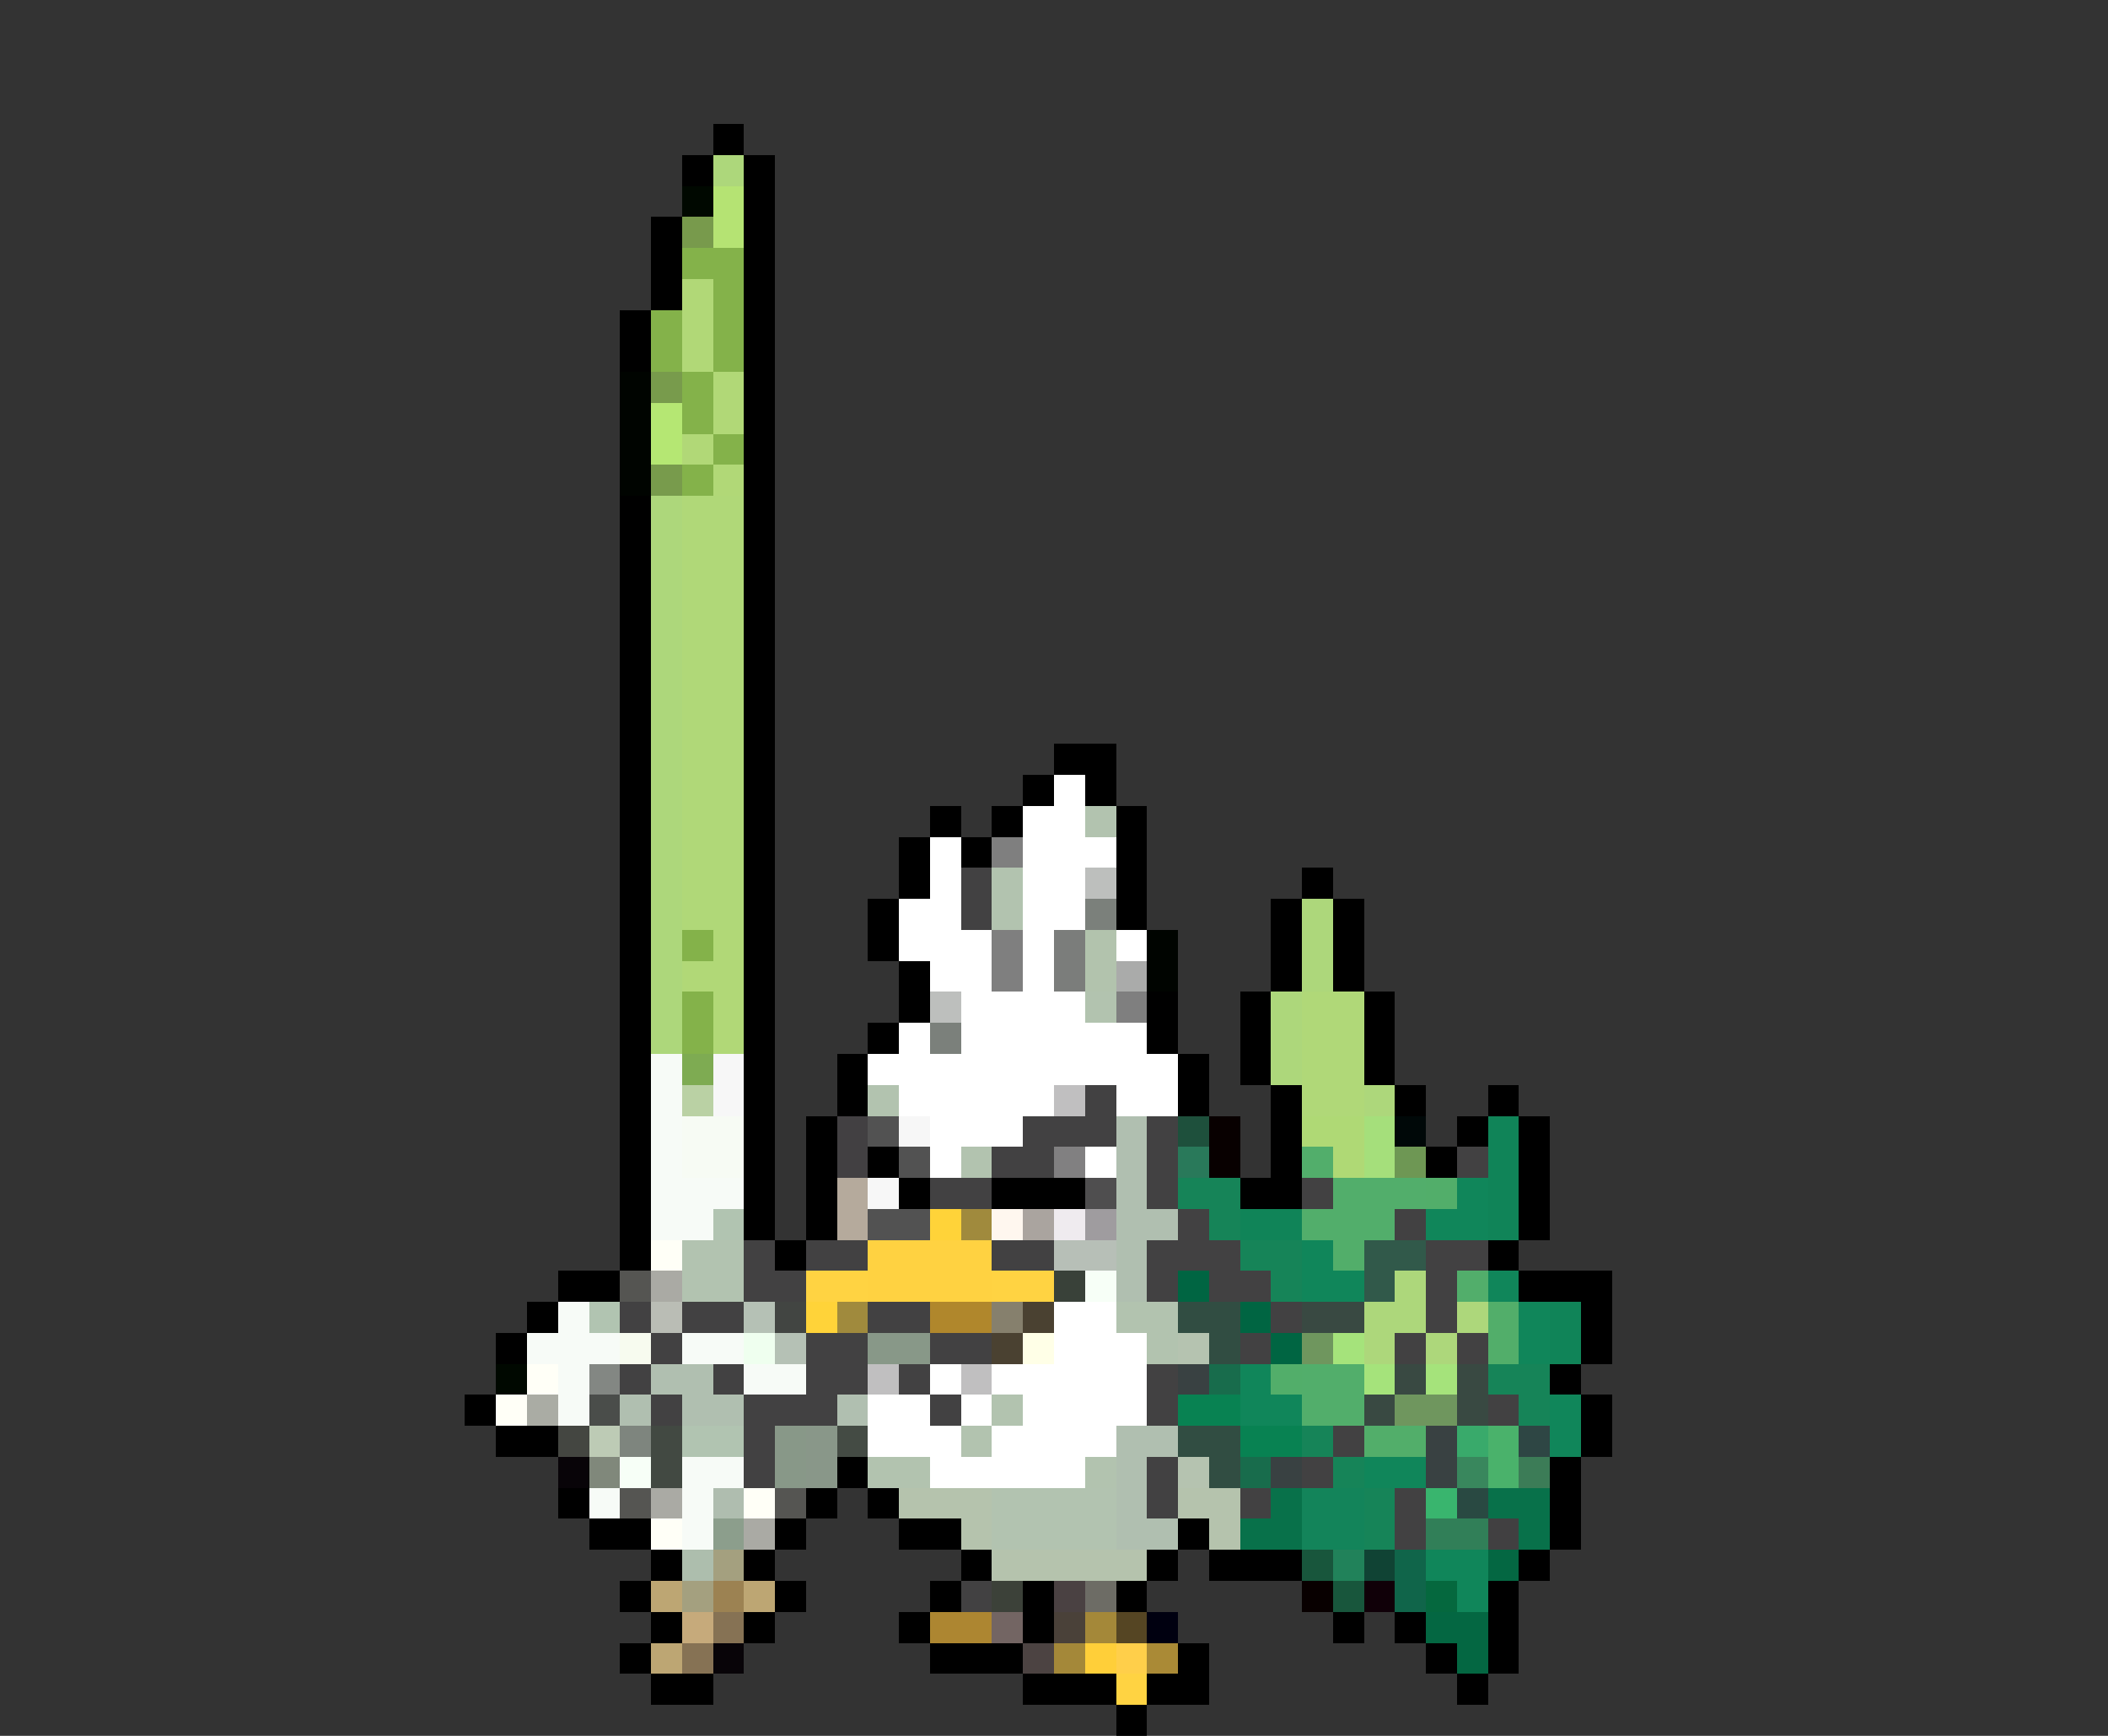 <svg xmlns="http://www.w3.org/2000/svg" viewBox="0 -0.5 68 56" shape-rendering="crispEdges">
<rect x="0" y="-0.5" width="68" height="56" fill="#333333" stroke="none"/>
<path stroke="#000000" d="M23 4h1M22 5h1M24 5h1M24 6h1M21 7h1M24 7h1M21 8h1M24 8h1M21 9h1M24 9h1M20 10h1M24 10h1M20 11h1M24 11h1M24 12h1M24 13h1M24 14h1M24 15h1M20 16h1M24 16h1M20 17h1M24 17h1M20 18h1M24 18h1M20 19h1M24 19h1M20 20h1M24 20h1M20 21h1M24 21h1M20 22h1M24 22h1M20 23h1M24 23h1M20 24h1M24 24h1M34 24h2M20 25h1M24 25h1M33 25h1M35 25h1M20 26h1M24 26h1M30 26h1M32 26h1M36 26h1M20 27h1M24 27h1M29 27h1M31 27h1M36 27h1M20 28h1M24 28h1M29 28h1M36 28h1M42 28h1M20 29h1M24 29h1M28 29h1M36 29h1M41 29h1M43 29h1M20 30h1M24 30h1M28 30h1M41 30h1M43 30h1M20 31h1M24 31h1M29 31h1M41 31h1M43 31h1M20 32h1M24 32h1M29 32h1M37 32h1M40 32h1M44 32h1M20 33h1M24 33h1M28 33h1M37 33h1M40 33h1M44 33h1M20 34h1M24 34h1M27 34h1M38 34h1M40 34h1M44 34h1M20 35h1M24 35h1M27 35h1M38 35h1M41 35h1M45 35h1M48 35h1M20 36h1M24 36h1M26 36h1M41 36h1M47 36h1M49 36h1M20 37h1M24 37h1M26 37h1M28 37h1M41 37h1M46 37h1M49 37h1M20 38h1M24 38h1M26 38h1M29 38h1M32 38h3M40 38h2M49 38h1M20 39h1M24 39h1M26 39h1M49 39h1M20 40h1M25 40h1M48 40h1M18 41h2M49 41h3M17 42h1M51 42h1M16 43h1M51 43h1M50 44h1M15 45h1M51 45h1M16 46h2M51 46h1M27 47h1M50 47h1M18 48h1M26 48h1M28 48h1M50 48h1M19 49h2M25 49h1M29 49h2M38 49h1M50 49h1M21 50h1M24 50h1M31 50h1M37 50h1M39 50h3M49 50h1M20 51h1M25 51h1M30 51h1M33 51h1M36 51h1M48 51h1M21 52h1M24 52h1M29 52h1M33 52h1M43 52h1M45 52h1M48 52h1M20 53h1M30 53h3M38 53h1M46 53h1M48 53h1M21 54h2M33 54h3M37 54h2M47 54h1M36 55h1" />
<path stroke="#add77b" d="M23 5h1M21 16h1M21 17h1M21 18h1M21 19h1M21 20h1M21 21h1M21 22h1M21 23h1M21 24h1M21 25h1M21 26h1M21 27h1M21 28h1M21 29h1M42 29h1M21 30h1M42 30h1M21 31h1M42 31h1M21 32h1M41 32h1M21 33h1M41 33h1M41 34h1M44 35h1M45 41h1M44 42h2M47 42h1M44 43h1M46 43h1" />
<path stroke="#000800" d="M22 6h1M16 44h1" />
<path stroke="#b5e373" d="M23 6h1M23 7h1" />
<path stroke="#789a4c" d="M22 7h1" />
<path stroke="#84b24a" d="M22 8h2M23 9h1M21 10h1M23 10h1M21 11h1M23 11h1M22 12h1M22 13h1M23 14h1M22 15h1M22 30h1M22 32h1M22 33h1" />
<path stroke="#b1d877" d="M22 9h1M22 10h1M22 11h1M23 12h1M23 13h1M22 14h1M23 15h1M23 30h1M22 31h2M23 32h1M23 33h1" />
<path stroke="#000400" d="M20 12h1M20 13h1M20 14h1M20 15h1M37 30h1M37 31h1" />
<path stroke="#789b4c" d="M21 12h1M21 15h1" />
<path stroke="#b5e773" d="M21 13h1M21 14h1" />
<path stroke="#b0d878" d="M22 16h2M22 17h2M22 18h2M22 19h2M22 20h2M22 21h2M22 22h2M22 23h2M22 24h2M22 25h2M22 26h2M22 27h2M22 28h2M22 29h2M42 32h2M42 33h2M42 34h2M42 35h2" />
<path stroke="#ffffff" d="M34 25h1M33 26h2M30 27h1M33 27h3M30 28h1M33 28h2M29 29h2M33 29h2M29 30h3M33 30h1M36 30h1M30 31h2M33 31h1M31 32h4M29 33h1M31 33h6M28 34h10M29 35h5M36 35h2M30 36h3M30 37h1M35 37h1M34 42h2M34 43h3M30 44h1M32 44h5M28 45h2M31 45h1M33 45h4M28 46h3M32 46h4M30 47h5" />
<path stroke="#b2c3af" d="M35 26h1M32 28h1M32 29h1M35 32h1M28 35h1M31 37h1M36 42h2M37 43h1M32 45h1M31 46h1M28 47h2M35 47h1" />
<path stroke="#7f7f7f" d="M32 27h1M32 30h1M32 31h1M36 32h1" />
<path stroke="#424142" d="M31 28h1M31 29h1M35 35h1M33 36h3M37 36h1M32 37h2M37 37h1M47 37h1M30 38h2M37 38h1M42 38h1M38 39h1M45 39h1M24 40h1M26 40h2M32 40h2M37 40h3M46 40h2M24 41h2M37 41h1M39 41h2M46 41h1M20 42h1M22 42h2M28 42h2M41 42h1M46 42h1M21 43h1M26 43h2M30 43h2M40 43h1M45 43h1M47 43h1M20 44h1M23 44h1M26 44h2M29 44h1M37 44h1M21 45h1M24 45h3M30 45h1M37 45h1M48 45h1M24 46h1M43 46h1M24 47h1M37 47h1M42 47h1M37 48h1M40 48h1M45 48h1M45 49h1M31 51h1" />
<path stroke="#bdbfbd" d="M35 28h1M30 32h1" />
<path stroke="#7b807b" d="M35 29h1M30 33h1" />
<path stroke="#7b7d7b" d="M34 30h1M34 31h1" />
<path stroke="#b2c3ad" d="M35 30h1M35 31h1" />
<path stroke="#aaabaa" d="M36 31h1" />
<path stroke="#f7fbf7" d="M21 34h1M21 35h1M21 36h1M21 37h1M21 38h3M21 39h2M18 42h1M17 43h3M22 43h2M18 44h1M24 44h2M18 45h1M22 47h2M19 48h1M22 48h1M22 49h1" />
<path stroke="#7eab52" d="M22 34h1" />
<path stroke="#f7f7f7" d="M23 34h1M23 35h1M29 36h1M28 38h1" />
<path stroke="#bad1a4" d="M22 35h1" />
<path stroke="#c0bfc0" d="M34 35h1M28 44h1M31 44h1" />
<path stroke="#f7fbf4" d="M22 36h2M22 37h2" />
<path stroke="#424042" d="M27 36h1M27 37h1" />
<path stroke="#525252" d="M28 36h1M29 37h1M28 39h2" />
<path stroke="#b0bfb0" d="M36 36h1M36 37h1M36 38h1M36 39h2M36 40h1M36 41h1M21 44h2M20 45h1M22 45h2M27 45h1M36 46h2M36 47h1M36 48h1M36 49h2" />
<path stroke="#1e503c" d="M38 36h1" />
<path stroke="#080000" d="M39 36h1M39 37h1M42 51h1" />
<path stroke="#afd975" d="M42 36h2M43 37h1" />
<path stroke="#a5df7b" d="M44 36h1M44 37h1" />
<path stroke="#000808" d="M45 36h1" />
<path stroke="#108458" d="M48 36h1M48 37h1M48 38h1M40 39h2M48 39h1M50 42h1M50 43h1" />
<path stroke="#818081" d="M34 37h1" />
<path stroke="#29795a" d="M38 37h1" />
<path stroke="#52ae6b" d="M42 37h1M43 38h3M42 39h3M47 41h1M42 44h2M42 45h2" />
<path stroke="#6e9754" d="M45 37h1" />
<path stroke="#b5aa9c" d="M27 38h1M27 39h1" />
<path stroke="#4f4e4f" d="M35 38h1" />
<path stroke="#168458" d="M38 38h2M39 39h1M40 40h2M41 41h1M48 44h2M49 45h1M42 46h1M43 47h1M44 48h1M44 49h1" />
<path stroke="#52ae6a" d="M46 38h1M43 40h1M48 42h1M48 43h1M41 44h1M44 46h2" />
<path stroke="#10865a" d="M47 38h1M46 39h2M42 40h1M42 41h2M48 41h1M49 42h1M49 43h1M40 44h1M40 45h2M50 45h1M50 46h1M44 47h2M46 50h2M47 51h1" />
<path stroke="#b1c4b1" d="M23 39h1M19 42h1M22 46h2" />
<path stroke="#ffd339" d="M30 39h1M26 42h1" />
<path stroke="#a08a3d" d="M31 39h1M27 42h1" />
<path stroke="#fff7ef" d="M32 39h1" />
<path stroke="#aaa49f" d="M33 39h1" />
<path stroke="#efebef" d="M34 39h1" />
<path stroke="#9f9c9f" d="M35 39h1" />
<path stroke="#fffff7" d="M21 40h1M17 44h1M16 45h1M24 48h1M21 49h1" />
<path stroke="#b2c3b0" d="M22 40h2M22 41h2M32 48h4M32 49h4" />
<path stroke="#ffd241" d="M28 40h4M28 41h4" />
<path stroke="#b7bfb7" d="M34 40h2" />
<path stroke="#31594a" d="M44 40h2M44 41h1" />
<path stroke="#555552" d="M20 41h1M20 48h1M25 48h1" />
<path stroke="#aaaaa4" d="M21 41h1M21 48h1M24 49h1" />
<path stroke="#ffd342" d="M26 41h2M32 41h2M36 54h1" />
<path stroke="#394139" d="M34 41h1" />
<path stroke="#f7fff7" d="M35 41h1M20 47h1" />
<path stroke="#006542" d="M38 41h1M40 42h1M41 43h1" />
<path stroke="#babdb5" d="M21 42h1" />
<path stroke="#b5c1b5" d="M24 42h1M25 43h1" />
<path stroke="#424542" d="M25 42h1" />
<path stroke="#b0872c" d="M30 42h2" />
<path stroke="#86806d" d="M32 42h1" />
<path stroke="#4a4131" d="M33 42h1M32 43h1" />
<path stroke="#314d42" d="M38 42h2M39 43h1M38 46h2M39 47h1" />
<path stroke="#394942" d="M42 42h2M45 44h1M47 44h1M44 45h1M47 45h1" />
<path stroke="#f7fbef" d="M20 43h1" />
<path stroke="#efffef" d="M24 43h1" />
<path stroke="#889888" d="M28 43h2M25 46h1M25 47h1" />
<path stroke="#ffffe7" d="M33 43h1" />
<path stroke="#b5c3b0" d="M38 43h1M38 47h1" />
<path stroke="#6f965e" d="M42 43h1M45 45h2" />
<path stroke="#a5e37b" d="M43 43h1M44 44h1M46 44h1" />
<path stroke="#838783" d="M19 44h1" />
<path stroke="#394142" d="M38 44h1M46 46h1M41 47h1M46 47h1" />
<path stroke="#186c4c" d="M39 44h1M40 47h1" />
<path stroke="#aaaca4" d="M17 45h1" />
<path stroke="#4a4d4a" d="M19 45h1" />
<path stroke="#088252" d="M38 45h2M40 46h2" />
<path stroke="#444641" d="M18 46h1" />
<path stroke="#bdcbb5" d="M19 46h1" />
<path stroke="#7e857e" d="M20 46h1" />
<path stroke="#424942" d="M21 46h1M21 47h1" />
<path stroke="#899789" d="M26 46h1M26 47h1" />
<path stroke="#444b44" d="M27 46h1" />
<path stroke="#39aa6b" d="M47 46h1" />
<path stroke="#4ab26b" d="M48 46h1M48 47h1" />
<path stroke="#2e4644" d="M49 46h1" />
<path stroke="#080408" d="M18 47h1M23 53h1" />
<path stroke="#80887b" d="M19 47h1" />
<path stroke="#39875d" d="M47 47h1" />
<path stroke="#3c7c57" d="M49 47h1" />
<path stroke="#afbdaf" d="M23 48h1" />
<path stroke="#b5c3ad" d="M29 48h3M38 48h2M31 49h1M39 49h1M32 50h5" />
<path stroke="#08714a" d="M41 48h1M48 48h2M40 49h2M49 49h1" />
<path stroke="#13845a" d="M42 48h2M42 49h2" />
<path stroke="#39b56e" d="M46 48h1" />
<path stroke="#294942" d="M47 48h1" />
<path stroke="#8c9e8c" d="M23 49h1" />
<path stroke="#317f58" d="M46 49h2" />
<path stroke="#414041" d="M48 49h1" />
<path stroke="#adbead" d="M22 50h1" />
<path stroke="#a4a07f" d="M23 50h1M22 51h1" />
<path stroke="#18563c" d="M42 50h1M43 51h1" />
<path stroke="#21825a" d="M43 50h1" />
<path stroke="#104334" d="M44 50h1" />
<path stroke="#10654a" d="M45 50h1M45 51h1" />
<path stroke="#046742" d="M48 50h1M46 52h2M47 53h1" />
<path stroke="#bda673" d="M21 51h1M24 51h1M21 53h1" />
<path stroke="#9c8252" d="M23 51h1" />
<path stroke="#3c4139" d="M32 51h1" />
<path stroke="#4a4142" d="M34 51h1" />
<path stroke="#6d6c65" d="M35 51h1" />
<path stroke="#100008" d="M44 51h1" />
<path stroke="#05683e" d="M46 51h1" />
<path stroke="#c6aa7b" d="M22 52h1" />
<path stroke="#867254" d="M23 52h1M22 53h1" />
<path stroke="#ad8631" d="M30 52h2" />
<path stroke="#736563" d="M32 52h1" />
<path stroke="#4a4139" d="M34 52h1" />
<path stroke="#a48839" d="M35 52h1M34 53h1" />
<path stroke="#554523" d="M36 52h1" />
<path stroke="#000010" d="M37 52h1" />
<path stroke="#4c4342" d="M33 53h1" />
<path stroke="#ffcf39" d="M35 53h1" />
<path stroke="#ffcf4a" d="M36 53h1" />
<path stroke="#aa8a36" d="M37 53h1" />
</svg>